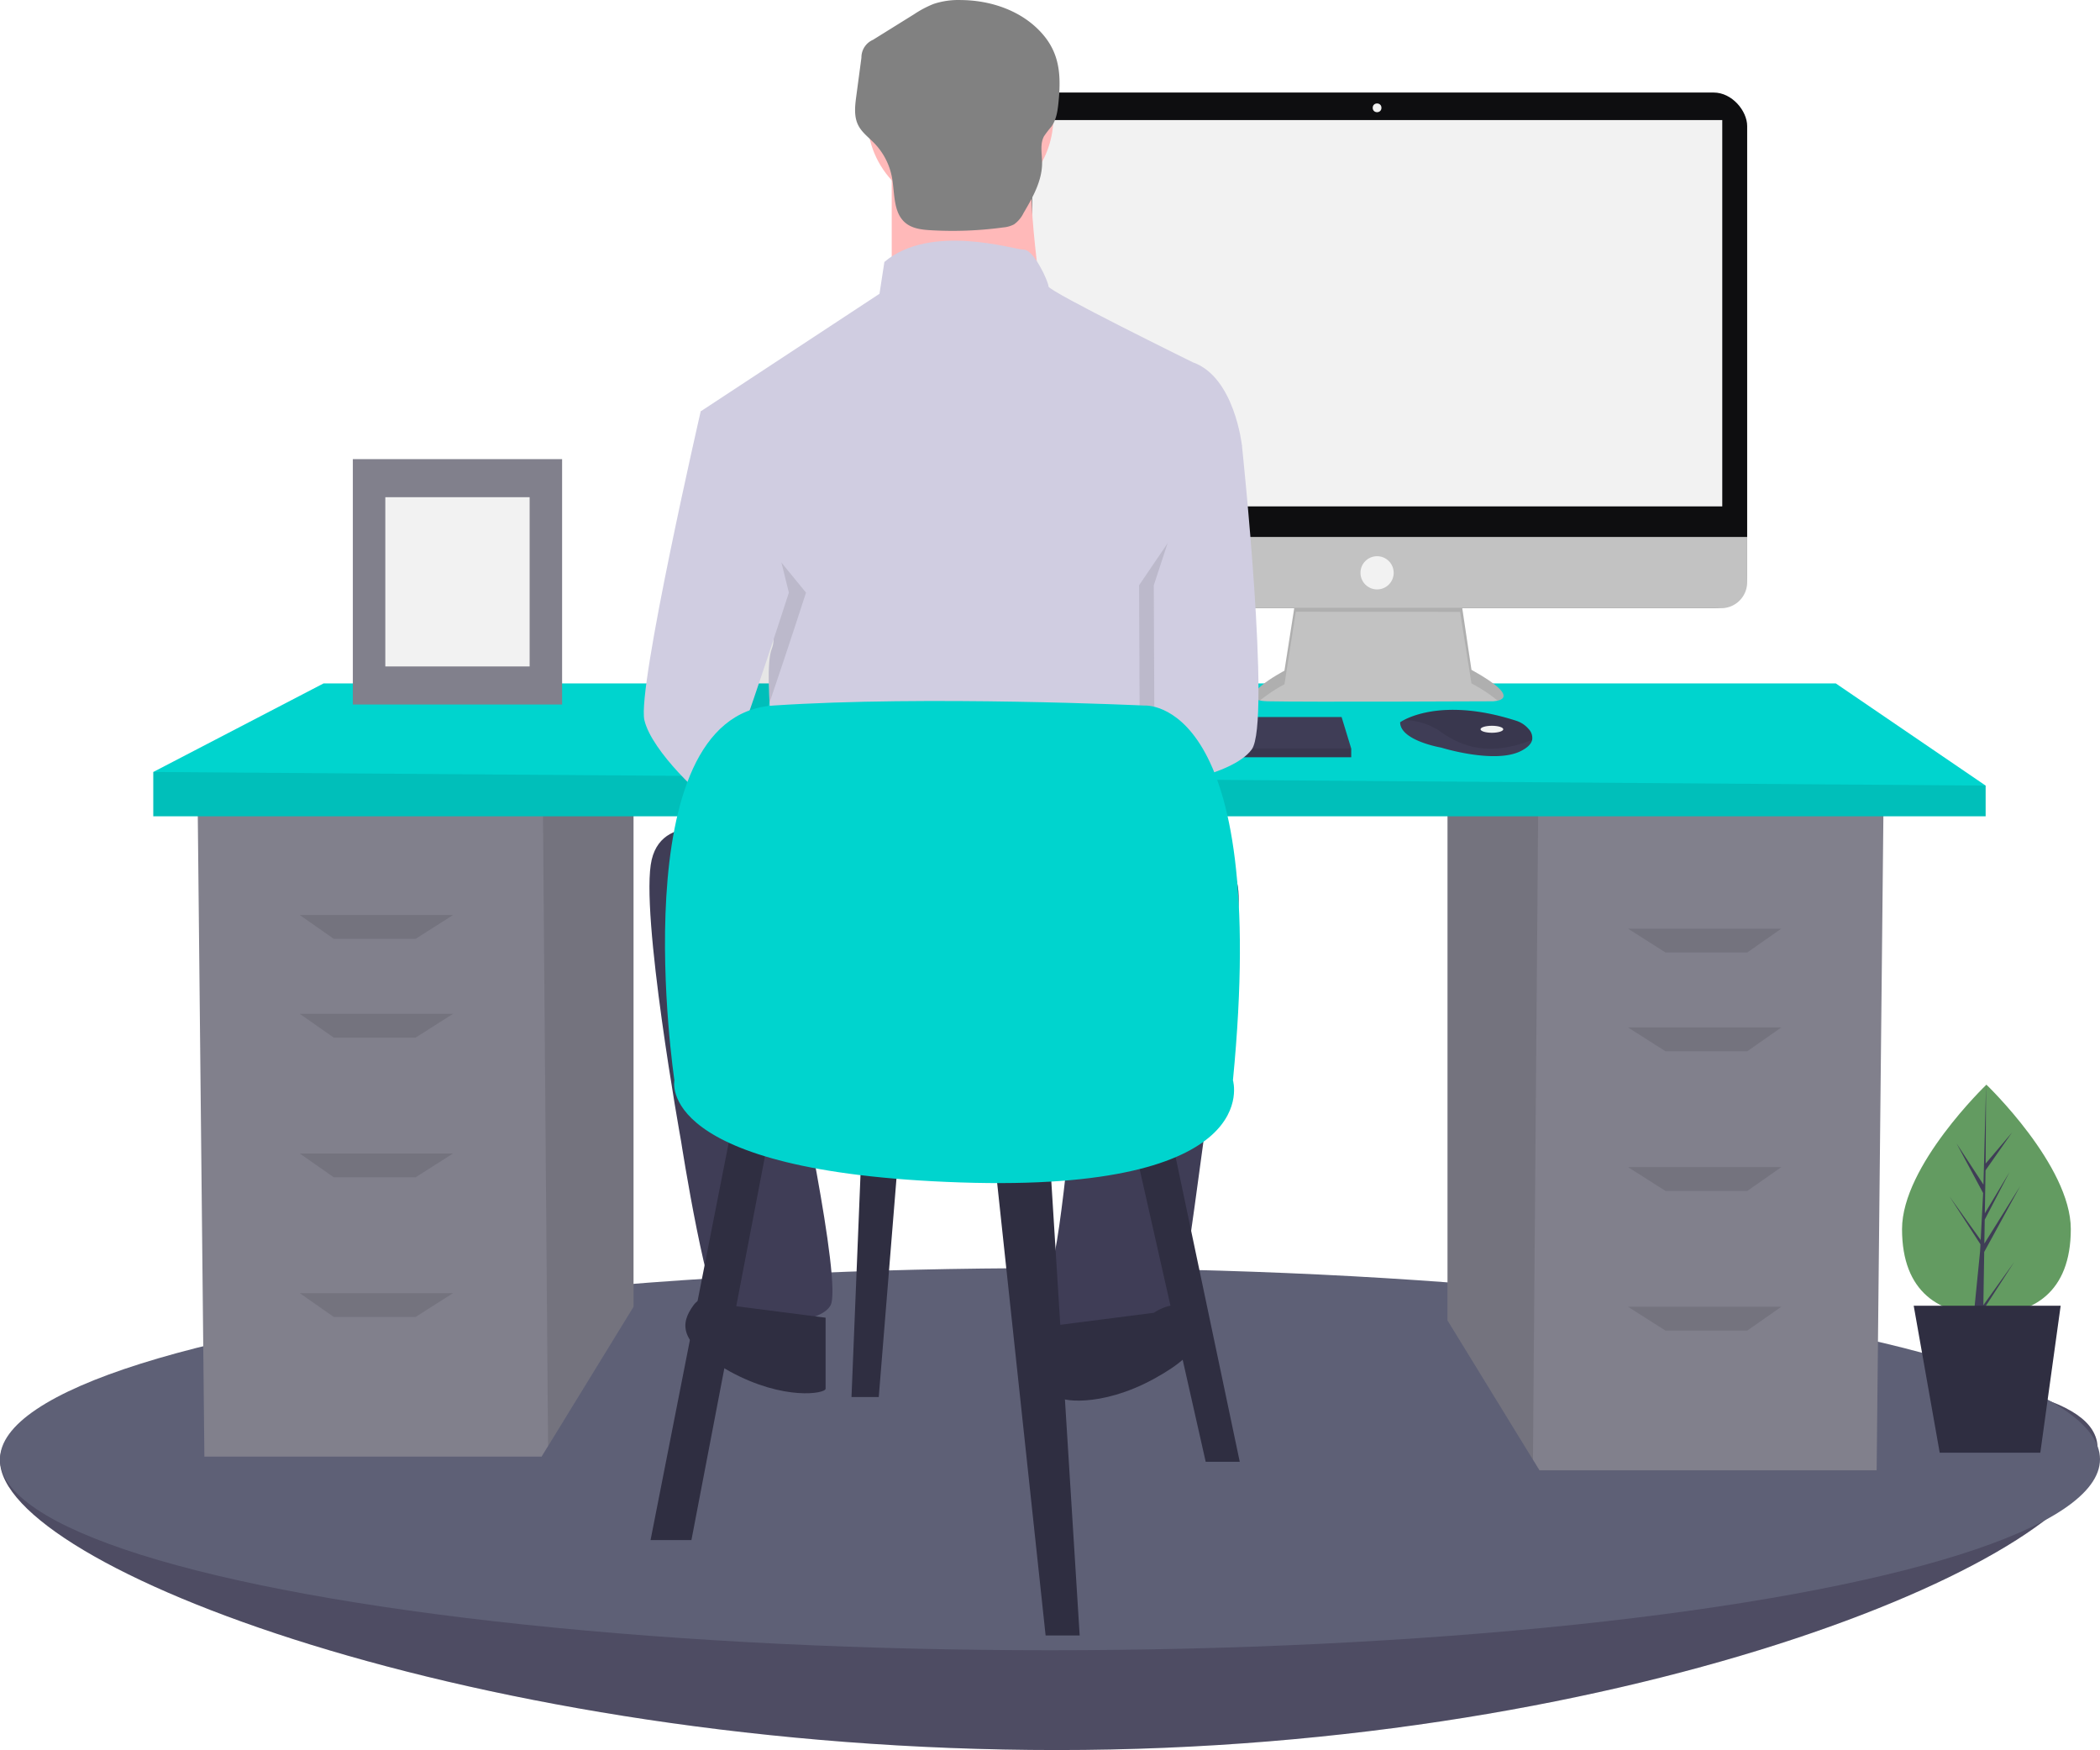 <svg xmlns="http://www.w3.org/2000/svg" width="670.2" height="558.421" viewBox="0 0 670.2 558.421">
  <g id="undraw_laravel_and_vue_-59-tp" transform="translate(0 -83.6)">
    <path id="Path_8" data-name="Path 8" d="M837.923,731.743c0,33.669-146.923,96.3-331.994,96.3S168.5,769.295,168.5,735.626s152.359-29.51,337.43-29.51S837.923,698.074,837.923,731.743Z" transform="translate(-168.5 -186.02)" fill="#3f3d56"/>
    <path id="Path_9" data-name="Path 9" d="M837.923,731.743c0,33.669-146.923,96.3-331.994,96.3S168.5,769.295,168.5,735.626s152.359-29.51,337.43-29.51S837.923,698.074,837.923,731.743Z" transform="translate(-168.5 -186.02)" fill="#dbdbdb" opacity="0.1"/>
    <ellipse id="Ellipse_1" data-name="Ellipse 1" cx="335.1" cy="60.963" rx="335.1" ry="60.963" transform="translate(0 488.255)" fill="#5e6076"/>
    <path id="Path_10" data-name="Path 10" d="M594.859,440.238V603.279l27.272,44.445,2.076,3.38H731.813l2.174-210.867Z" transform="translate(-132.896 -98.352)" fill="#81808c"/>
    <path id="Path_11" data-name="Path 11" d="M594.859,440.238V603.279l27.272,44.445L623.8,440.238Z" transform="translate(-132.896 -98.352)" opacity="0.1"/>
    <path id="Path_12" data-name="Path 12" d="M220.324,434.639V597.68l-27.272,44.445-2.076,3.38H83.369L81.195,434.639Z" transform="translate(-18.14 -97.101)" fill="#81808c"/>
    <path id="Path_13" data-name="Path 13" d="M252.021,434.639V597.68l-27.272,44.445-1.674-207.486Z" transform="translate(-49.836 -97.101)" opacity="0.1"/>
    <path id="Path_14" data-name="Path 14" d="M647.775,421.06v9.783H63v-14.13l54.347-28.26h482.6Z" transform="translate(-14.075 -86.783)" fill="#00d4ce"/>
    <path id="Path_15" data-name="Path 15" d="M647.775,429.189v9.783H63v-14.13Z" transform="translate(-14.075 -94.913)" opacity="0.1"/>
    <path id="Path_16" data-name="Path 16" d="M160.14,491.235H134.053l-10.869-7.609H172.1Z" transform="translate(-27.52 -108.045)" opacity="0.1"/>
    <path id="Path_17" data-name="Path 17" d="M160.14,531.824H134.053l-10.869-7.609H172.1Z" transform="translate(-27.52 -117.113)" opacity="0.1"/>
    <path id="Path_18" data-name="Path 18" d="M160.14,589.209H134.053L123.184,581.6H172.1Z" transform="translate(-27.52 -129.933)" opacity="0.1"/>
    <path id="Path_19" data-name="Path 19" d="M160.14,646.593H134.053l-10.869-7.608H172.1Z" transform="translate(-27.52 -142.754)" opacity="0.1"/>
    <path id="Path_20" data-name="Path 20" d="M681,496.833h26.087l10.869-7.608H669.039Z" transform="translate(-149.468 -109.296)" opacity="0.1"/>
    <path id="Path_21" data-name="Path 21" d="M681,537.422h26.087l10.869-7.608H669.039Z" transform="translate(-149.468 -118.364)" opacity="0.1"/>
    <path id="Path_22" data-name="Path 22" d="M681,594.807h26.087l10.869-7.608H669.039Z" transform="translate(-149.468 -131.184)" opacity="0.1"/>
    <path id="Path_23" data-name="Path 23" d="M681,652.192h26.087l10.869-7.609H669.039Z" transform="translate(-149.468 -144.004)" opacity="0.1"/>
    <path id="Path_24" data-name="Path 24" d="M697.162,389.668l-3.626,23.149s-17.849,9.482-5.3,9.761,71.676,0,71.676,0,11.435,0-6.693-10.04l-3.626-24.264Z" transform="translate(-283.614 -115.2)" fill="#c2c2c2"/>
    <path id="Path_25" data-name="Path 25" d="M685.714,422.327a49.365,49.365,0,0,1,7.824-5.179L697.163,394l52.432.049,3.626,22.82a47.613,47.613,0,0,1,8.378,5.513c2.328-.531,4.873-2.505-8.378-9.844L749.6,388.274l-52.432,1.394-3.626,23.148S678.539,420.786,685.714,422.327Z" transform="translate(-283.615 -115.2)" opacity="0.1"/>
    <rect id="Rectangle_8" data-name="Rectangle 8" width="236.224" height="164.548" rx="10.695" transform="translate(321.373 113.128)" fill="#0e0e10"/>
    <rect id="Rectangle_9" data-name="Rectangle 9" width="220.327" height="123.272" transform="translate(329.321 121.913)" fill="#f2f2f2"/>
    <circle id="Ellipse_2" data-name="Ellipse 2" cx="1.394" cy="1.394" r="1.394" transform="translate(438.09 116.614)" fill="#f2f2f2"/>
    <path id="Path_26" data-name="Path 26" d="M818.549,364.931v14.424a8.3,8.3,0,0,1-8.307,8.305H590.63a8.3,8.3,0,0,1-8.306-8.307V364.931Z" transform="translate(-260.951 -109.985)" fill="#c2c2c2"/>
    <circle id="Ellipse_3" data-name="Ellipse 3" cx="5.299" cy="5.299" r="5.299" transform="translate(434.186 261.082)" fill="#f2f2f2"/>
    <path id="Path_27" data-name="Path 27" d="M512.117,412.308V415.1H362.071v-2.231l.207-.558,3.7-10.04H509.049Z" transform="translate(-80.889 -89.869)" fill="#3f3d56"/>
    <path id="Path_28" data-name="Path 28" d="M786.017,445.56c-.273,1.169-1.305,2.4-3.637,3.567-8.367,4.183-25.379-1.116-25.379-1.116s-13.108-2.231-13.108-8.088a10.456,10.456,0,0,1,1.149-.683c3.518-1.861,15.181-6.453,35.862.194a8.625,8.625,0,0,1,3.931,2.576,4.113,4.113,0,0,1,1.183,3.549Z" transform="translate(-297.047 -125.852)" fill="#3f3d56"/>
    <path id="Path_29" data-name="Path 29" d="M786.347,445.56c-10.241,3.924-19.369,4.217-28.737-2.29a20.573,20.573,0,0,0-12.238-4.03c3.518-1.861,15.181-6.453,35.862.194a8.625,8.625,0,0,1,3.931,2.576,4.113,4.113,0,0,1,1.183,3.549Z" transform="translate(-297.377 -125.852)" opacity="0.1"/>
    <ellipse id="Ellipse_4" data-name="Ellipse 4" cx="3.626" cy="1.116" rx="3.626" ry="1.116" transform="translate(472.504 315.188)" fill="#f2f2f2"/>
    <path id="Path_30" data-name="Path 30" d="M512.117,415.2v2.789H362.071v-2.231l.207-.558Z" transform="translate(-80.889 -92.758)" opacity="0.1"/>
    <circle id="Ellipse_5" data-name="Ellipse 5" cx="29.702" cy="29.702" r="29.702" transform="translate(276.772 91.365)" fill="#ffb9b9"/>
    <path id="Path_32" data-name="Path 32" d="M534.957,210.537v46.9h48.461s-6.253-39.082-3.127-50.806Z" transform="translate(-250.369 -74.619)" fill="#ffb9b9"/>
    <path id="Path_33" data-name="Path 33" d="M613.56,282.015s-46.116-22.667-46.116-24.231-4.69-11.725-7.816-11.725-29.7-8.6-44.553,3.908l-1.563,10.161-57.059,37.518,15.633,57.059s10.161,10.943,7.035,18.759,2.345,47.68,2.345,47.68l122.716-3.908V364.086s3.908-12.506,6.253-16.414,0-15.633,0-15.633l18.759-23.449S626.847,286.7,613.56,282.015Z" transform="translate(-232.83 -82.784)" fill="#d0cde1"/>
    <path id="Path_34" data-name="Path 34" d="M454.753,332.466l3.517-19.15s-20.322,88.325-17.978,98.486,19.541,25.794,21.886,26.576,24.231-67.221,24.231-67.221Z" transform="translate(-229.178 -98.454)" opacity="0.1"/>
    <path id="Path_35" data-name="Path 35" d="M464.513,310.3l-13.288,2.345s-20.322,88.325-17.977,98.486,19.541,25.794,21.886,26.576,24.231-67.221,24.231-67.221Z" transform="translate(-227.604 -97.779)" fill="#d0cde1"/>
    <path id="Path_36" data-name="Path 36" d="M658.107,340.3l6.644-12.9s9.38,88.325,3.127,96.923-30.988,11.815-30.988,11.815l-.277-64.185Z" transform="translate(-273.08 -101.602)" opacity="0.1"/>
    <path id="Path_37" data-name="Path 37" d="M660.629,314.323l10.161,10.161s9.38,88.325,3.127,96.923-30.988,11.815-30.988,11.815l-.277-64.185Z" transform="translate(-274.429 -98.678)" fill="#d0cde1"/>
    <path id="Path_38" data-name="Path 38" d="M462.69,486.792s-22.667-8.6-26.576,7.816,9.379,89.888,9.379,89.888,8.6,55.5,14.069,57.059,29.7,2.345,33.61-4.69-11.725-78.945-11.725-78.945l90.67-1.563s-5.471,62.531-8.6,68-3.127,24.231,0,24.231,37.518-1.563,39.863-6.253,15.633-110.21,15.633-110.21,10.943-36.737-1.563-34.392S462.69,486.792,462.69,486.792Z" transform="translate(-228.126 -136.706)" fill="#3f3d56"/>
    <path id="Path_39" data-name="Path 39" d="M633.883,683.005s7.816-5.471,11.724,0,5.471,11.725-11.724,21.1-30.484,7.035-30.484,5.471V686.914Z" transform="translate(-265.659 -180.501)" fill="#2f2e41"/>
    <path id="Path_40" data-name="Path 40" d="M464.424,679.986s-7.816-5.471-11.725,0-5.472,11.724,11.725,21.1,30.484,7.035,30.484,5.471V683.894Z" transform="translate(-231.424 -179.827)" fill="#2f2e41"/>
    <path id="Path_41" data-name="Path 41" d="M553.671,144.308a25.122,25.122,0,0,0-8.724,1.243,33.726,33.726,0,0,0-6.215,3.288l-13.113,8.155a6.141,6.141,0,0,0-3.7,5.723l-1.639,12.272c-.414,3.1-.795,6.409.592,9.209,1.157,2.337,3.364,3.936,5.178,5.809a21.323,21.323,0,0,1,5.62,10.92c.938,5.124.338,11.294,4.392,14.563,2.2,1.77,5.188,2.105,8,2.27a119.429,119.429,0,0,0,23.065-.888,9.179,9.179,0,0,0,3.485-.976,9.571,9.571,0,0,0,3.057-3.636c2.928-4.985,5.946-10.289,5.915-16.071-.016-2.86-.748-5.932.626-8.441a33,33,0,0,1,2.359-3.064c1.7-2.389,2.031-5.459,2.309-8.379.885-9.326-.04-16.423-6.913-22.992C571.551,147.18,562.421,144.364,553.671,144.308Z" transform="translate(-247.005 -60.693)" fill="#818181"/>
    <path id="Path_42" data-name="Path 42" d="M293.433,569.7,267.346,702.31h13.043l25-130.433Z" transform="translate(-59.727 -127.276)" fill="#2f2e41"/>
    <path id="Path_43" data-name="Path 43" d="M408.708,582.449l16.3,152.172h10.869L426.1,578.1Z" transform="translate(-91.308 -129.152)" fill="#2f2e41"/>
    <path id="Path_44" data-name="Path 44" d="M466.093,577.476l22.826,101.086h10.869L478.049,575.3Z" transform="translate(-104.128 -128.526)" fill="#2f2e41"/>
    <path id="Path_45" data-name="Path 45" d="M353.185,578.1l-3.261,80.434h8.7l6.522-80.434Z" transform="translate(-78.175 -129.152)" fill="#2f2e41"/>
    <path id="Path_46" data-name="Path 46" d="M444.779,553.339s-17.391-116.3,31.521-119.563,118.476,0,118.476,0,40.217-3.261,28.26,119.563c0,0,10.869,35.869-86.955,32.608S444.779,553.339,444.779,553.339Z" transform="translate(-229.552 -125.041)" fill="#00d4ce"/>
    <path id="Path_47" data-name="Path 47" d="M1004.006,636.051c0,20.281-12.057,27.362-26.929,27.362s-26.929-7.081-26.929-27.362,26.929-46.082,26.929-46.082S1004.006,615.771,1004.006,636.051Z" transform="translate(-343.125 -160.26)" fill="#639b61"/>
    <path id="Path_48" data-name="Path 48" d="M812.223,606.7l11.477-21-11.435,18.335.124-7.632,7.91-15.193-7.878,13.173.223-13.726,8.471-12.095L812.68,578.5l.14-25.169-.838,31.892-8.578-13.13,8.474,15.821-.8,15.33-.024-.407-9.929-13.872,9.9,15.31-.1,1.917-.018.029.009.158-2.036,20.457h2.72l.326-1.653,9.874-15.273-9.85,13.763Z" transform="translate(-178.976 -123.617)" fill="#3f3d56"/>
    <path id="Path_49" data-name="Path 49" d="M826.847,691.058H794.742l-8.3-46.9h46.9Z" transform="translate(-175.697 -143.91)" fill="#2f2e41"/>
    <rect id="Rectangle_10" data-name="Rectangle 10" width="66.787" height="78.302" transform="translate(112.606 230.105)" fill="#81808c"/>
    <rect id="Rectangle_11" data-name="Rectangle 11" width="46.06" height="54.001" transform="translate(122.97 242.255)" fill="#f2f2f2"/>
  </g>
</svg>
